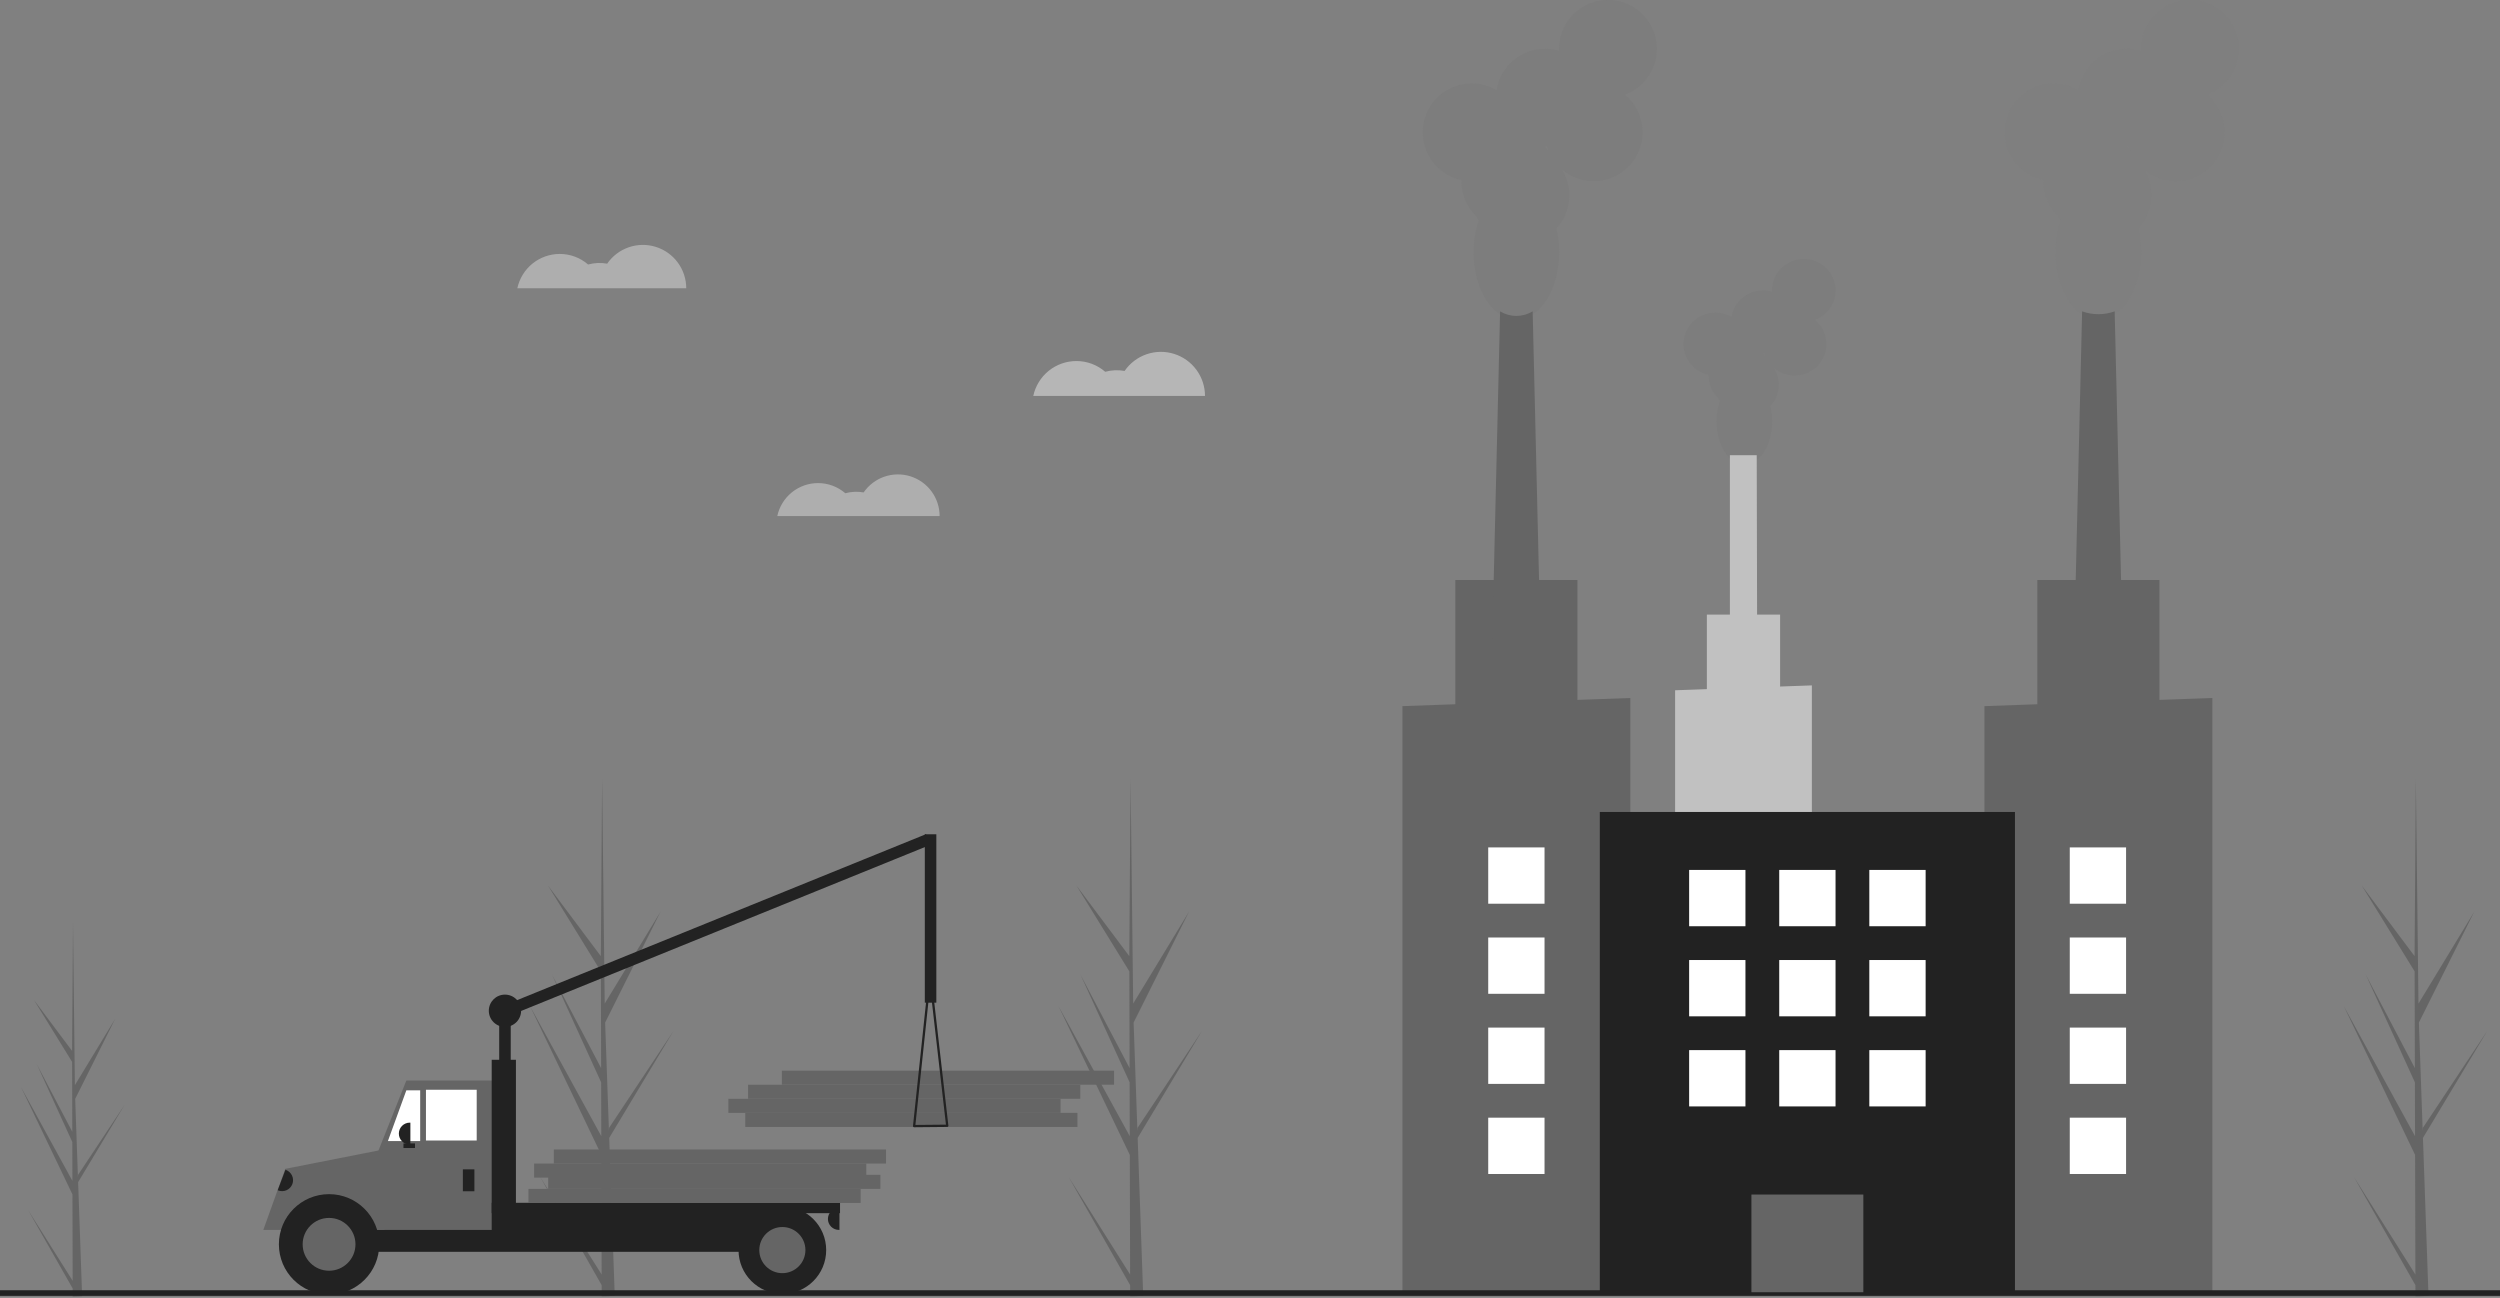 <svg width="888" height="461" viewBox="0 0 888 461" fill="none" xmlns="http://www.w3.org/2000/svg">
<rect x="0" y="0" width="888" height="461" fill="#808080" stroke="none"/>
<g id="projects" clip-path="url(#clip0)">
<path id="cloud" d="M382.337 128.242C386.097 128.238 389.733 129.592 392.573 132.056C394.818 131.443 397.171 131.34 399.461 131.754C401.356 129.003 404.082 126.931 407.239 125.839C410.396 124.748 413.819 124.694 417.009 125.687C420.199 126.68 422.987 128.666 424.968 131.357C426.948 134.047 428.016 137.3 428.016 140.641H367.019C367.766 137.133 369.696 133.988 372.484 131.731C375.272 129.474 378.75 128.243 382.337 128.242Z" fill="#ccc" fill-opacity="0.71"/>
<path id="cloud" d="M290.572 171.59C294.127 171.586 297.564 172.867 300.25 175.196C302.371 174.617 304.596 174.519 306.761 174.91C308.553 172.31 311.129 170.35 314.114 169.318C317.099 168.287 320.336 168.236 323.351 169.175C326.367 170.113 329.003 171.991 330.875 174.535C332.747 177.078 333.757 180.154 333.757 183.312H276.09C276.797 179.995 278.621 177.022 281.257 174.889C283.893 172.755 287.181 171.591 290.572 171.59Z" fill="#ccc" fill-opacity="0.61"/>
<path id="cloud" d="M198.824 90.199C202.523 90.194 206.099 91.527 208.893 93.951C211.101 93.347 213.416 93.246 215.668 93.653C217.532 90.947 220.213 88.908 223.319 87.835C226.424 86.761 229.792 86.709 232.929 87.685C236.067 88.662 238.81 90.616 240.758 93.262C242.706 95.909 243.756 99.109 243.756 102.394H183.756C184.492 98.944 186.389 95.85 189.132 93.63C191.874 91.41 195.296 90.199 198.824 90.199Z" fill="#ccc" fill-opacity="0.61"/>
<g id="background">
<path id="Vector" d="M213.701 452.706L191.827 417.993L213.711 456.488L213.723 460.444C215.284 460.425 216.828 460.365 218.357 460.264L216.573 409.452L216.597 409.059L216.557 408.984L216.387 404.183L239.258 366.136L216.363 400.587L216.295 401.604L214.947 363.214L234.609 323.85L214.793 356.468L213.871 276.895L213.867 276.63L213.864 276.89L213.415 339.628L194.627 314.526L213.432 345.032L213.519 379.394L196.086 346.207L213.529 384.446L213.577 403.553L188.254 357.345L213.597 410.218L213.701 452.706Z" fill="#656565"/>
<path id="Vector_2" d="M401.413 452.706L379.539 417.993L401.423 456.488L401.435 460.444C402.995 460.425 404.54 460.365 406.069 460.264L404.285 409.452L404.309 409.059L404.268 408.984L404.099 404.183L426.97 366.136L404.075 400.587L404.006 401.604L402.659 363.213L422.321 323.85L402.505 356.468L401.583 276.895L401.579 276.63L401.576 276.89L401.127 339.628L382.339 314.526L401.144 345.032L401.231 379.394L383.798 346.207L401.24 384.446L401.289 403.553L375.966 357.345L401.309 410.218L401.413 452.706Z" fill="#656565"/>
<path id="Vector_3" d="M25.811 454.939L10.015 429.872L25.818 457.67L25.827 460.526C26.953 460.513 28.069 460.47 29.173 460.396L27.885 423.705L27.902 423.422L27.873 423.367L27.75 419.9L44.266 392.427L27.733 417.304L27.683 418.038L26.71 390.317L40.908 361.892L26.599 385.445L25.934 327.986L25.931 327.795L25.928 327.983L25.604 373.286L12.037 355.159L25.616 377.188L25.679 402L13.091 378.036L25.686 405.648L25.721 419.445L7.436 386.079L25.735 424.259L25.811 454.939Z" fill="#656565"/>
<path id="Vector_4" d="M857.945 452.706L836.071 417.993L857.955 456.488L857.967 460.444C859.528 460.425 861.073 460.365 862.602 460.264L860.817 409.452L860.841 409.059L860.801 408.984L860.631 404.183L883.502 366.136L860.607 400.587L860.539 401.604L859.191 363.214L878.853 323.85L859.037 356.468L858.115 276.895L858.111 276.63L858.108 276.89L857.659 339.628L838.871 314.526L857.676 345.032L857.763 379.394L840.33 346.207L857.773 384.446L857.821 403.553L832.498 357.345L857.841 410.218L857.945 452.706Z" fill="#656565"/>
</g>
<g id="car">
<g id="wood">
<path id="Vector_5" d="M264.714 400.295H382.714V395.295H264.714V400.295Z" fill="#656565"/>
<path id="Vector_6" d="M258.714 395.295H376.714V390.295H258.714V395.295Z" fill="#656565"/>
<path id="Vector_7" d="M265.714 390.295H383.714V385.295H265.714V390.295Z" fill="#656565"/>
<path id="Vector_8" d="M277.714 385.295H395.714V380.295H277.714V385.295Z" fill="#656565"/>
</g>
<g id="arm">
<path id="longArm" d="M177.305 357.831L178.846 361.627L330.455 300.091L328.914 296.295L177.305 357.831Z" fill="#222222"/>
<g id="shortArm">
<path id="Vector_9" d="M324.395 400.265C324.356 400.222 324.326 400.172 324.308 400.117C324.29 400.062 324.284 400.004 324.29 399.946L329.941 346.514C329.951 346.414 329.999 346.321 330.073 346.253C330.148 346.186 330.245 346.148 330.346 346.147H330.348C330.449 346.147 330.546 346.185 330.621 346.251C330.696 346.318 330.744 346.411 330.755 346.511L336.866 399.832C336.873 399.889 336.867 399.947 336.85 400.001C336.833 400.056 336.804 400.107 336.766 400.15C336.728 400.193 336.682 400.227 336.629 400.251C336.577 400.275 336.52 400.288 336.463 400.288L324.702 400.399H324.698C324.641 400.399 324.584 400.387 324.532 400.364C324.48 400.341 324.433 400.307 324.395 400.265ZM330.365 350.298L325.154 399.575L336 399.473L330.365 350.298Z" fill="#222222"/>
<path id="Vector_10" d="M328.491 356.151H332.588V296.336H328.491V356.151Z" fill="#222222"/>
</g>
</g>
<path id="Vector_11" d="M101.519 430.717H137.163V416.787H101.519V430.717Z" fill="#222222"/>
<path id="Vector_12" d="M104.797 444.646H280.557V429.078H104.797V444.646Z" fill="#222222"/>
<path id="Vector_13" d="M133.68 436.862H175.879V383.806H144.332L133.68 410.565V436.862Z" fill="#656565"/>
<path id="Vector_14" d="M151.298 405.11H169.324V387.084H151.298V405.11Z" fill="white"/>
<path id="Vector_15" d="M137.777 405.315H149.249V387.289H144.332L137.777 405.315Z" fill="white"/>
<path id="Vector_16" d="M164.408 423.137H168.505V415.352H164.408V423.137Z" fill="#222222"/>
<path id="Vector_17" d="M145.767 406.544H145.562C144.53 406.544 143.54 406.134 142.81 405.404C142.08 404.674 141.67 403.684 141.67 402.652C141.67 401.62 142.08 400.63 142.81 399.9C143.54 399.17 144.53 398.76 145.562 398.76H145.767V406.544Z" fill="#222222"/>
<path id="Vector_18" d="M298.174 436.862H297.969C296.937 436.862 295.947 436.452 295.217 435.722C294.487 434.992 294.077 434.002 294.077 432.97C294.077 431.938 294.487 430.948 295.217 430.218C295.947 429.488 296.937 429.078 297.969 429.078H298.174V436.862V436.862Z" fill="#222222"/>
<path id="Vector_19" d="M117.293 429.019C114.246 429.058 111.247 429.783 108.519 431.141C105.792 432.499 103.405 434.455 101.537 436.862H93.53L101.315 415.178L137.573 408.027L136.548 436.862H133.048C131.181 434.455 128.794 432.499 126.066 431.141C123.338 429.783 120.34 429.058 117.293 429.019Z" fill="#656565"/>
<path id="Vector_20" d="M116.882 459.805C126.725 459.805 134.704 451.826 134.704 441.983C134.704 432.14 126.725 424.161 116.882 424.161C107.04 424.161 99.061 432.14 99.061 441.983C99.061 451.826 107.04 459.805 116.882 459.805Z" fill="#222222"/>
<path id="Vector_21" d="M116.883 451.363C122.063 451.363 126.263 447.164 126.263 441.983C126.263 436.803 122.063 432.604 116.883 432.604C111.702 432.604 107.503 436.803 107.503 441.983C107.503 447.164 111.702 451.363 116.883 451.363Z" fill="#656565"/>
<path id="Vector_22" d="M277.894 459.6C286.492 459.6 293.462 452.63 293.462 444.031C293.462 435.433 286.492 428.463 277.894 428.463C269.295 428.463 262.325 435.433 262.325 444.031C262.325 452.63 269.295 459.6 277.894 459.6Z" fill="#222222"/>
<path id="Vector_23" d="M277.893 452.226C282.419 452.226 286.087 448.557 286.087 444.032C286.087 439.506 282.419 435.838 277.893 435.838C273.368 435.838 269.699 439.506 269.699 444.032C269.699 448.557 273.368 452.226 277.893 452.226Z" fill="#656565"/>
<path id="Vector_24" d="M174.65 438.501H183.254V376.432H174.65V438.501Z" fill="#222222"/>
<path id="Vector_25" d="M174.65 430.922H298.379V427.235H174.65V430.922Z" fill="#222222"/>
<path id="Vector_26" d="M143.308 407.773H147.405V406.135H143.308V407.773Z" fill="#222222"/>
<path id="Vector_27" d="M101.39 415.494L101.581 415.567C102.547 415.932 103.328 416.666 103.752 417.606C104.177 418.547 104.21 419.618 103.845 420.584C103.48 421.549 102.746 422.33 101.805 422.755C100.864 423.179 99.793 423.213 98.828 422.847L98.636 422.775L101.39 415.494Z" fill="#222222"/>
<path id="Vector_28" d="M179.362 364.756C182.53 364.756 185.098 362.188 185.098 359.02C185.098 355.852 182.53 353.284 179.362 353.284C176.194 353.284 173.626 355.852 173.626 359.02C173.626 362.188 176.194 364.756 179.362 364.756Z" fill="#222222"/>
<path id="Vector_29" d="M187.714 427.295H305.714V422.295H187.714V427.295Z" fill="#656565"/>
<path id="Vector_30" d="M194.714 422.295H312.714V417.295H194.714V422.295Z" fill="#656565"/>
<path id="Vector_31" d="M189.714 418.295H307.714V413.295H189.714V418.295Z" fill="#656565"/>
<path id="Vector_32" d="M196.714 413.295H314.714V408.295H196.714V413.295Z" fill="#656565"/>
<path id="Vector_33" d="M177.313 387.289H181.41V358.201H177.313V387.289Z" fill="#222222"/>
</g>
<path id="smoke" d="M519.111 63.955C519.108 64.081 519.101 64.206 519.101 64.332C519.099 66.652 519.563 68.949 520.467 71.086C521.37 73.222 522.695 75.156 524.361 76.77C524.621 77.325 524.911 77.866 525.228 78.39C524.023 82.014 523.418 85.812 523.438 89.632C523.438 102.805 530.234 113.485 538.618 113.485C547.001 113.485 553.797 102.805 553.797 89.632C553.803 86.778 553.471 83.933 552.808 81.158C555.411 78.341 557.006 74.741 557.344 70.92C557.682 67.1 556.743 63.275 554.675 60.045C556.404 61.557 558.417 62.71 560.596 63.437C562.775 64.164 565.076 64.451 567.367 64.282C569.658 64.112 571.892 63.49 573.94 62.45C575.989 61.41 577.81 59.973 579.298 58.224C580.787 56.474 581.913 54.447 582.612 52.258C583.31 50.07 583.567 47.765 583.368 45.477C583.168 43.188 582.516 40.962 581.449 38.928C580.382 36.894 578.922 35.092 577.153 33.626C580.128 32.529 582.745 30.637 584.72 28.156C586.695 25.676 587.952 22.702 588.355 19.557C588.759 16.412 588.293 13.217 587.008 10.318C585.723 7.42 583.668 4.929 581.067 3.116C578.466 1.303 575.418 0.238 572.253 0.035C569.089 -0.167 565.93 0.502 563.119 1.969C560.309 3.436 557.954 5.645 556.31 8.356C554.667 11.068 553.797 14.177 553.797 17.348C553.797 17.602 553.806 17.854 553.816 18.105C551.434 17.378 548.924 17.171 546.455 17.5C543.986 17.828 541.617 18.684 539.508 20.01C537.399 21.335 535.6 23.098 534.233 25.18C532.867 27.262 531.964 29.614 531.586 32.076C529.423 30.789 527.005 29.988 524.501 29.729C521.997 29.47 519.467 29.759 517.085 30.576C514.704 31.393 512.529 32.718 510.712 34.46C508.894 36.202 507.478 38.319 506.56 40.663C505.643 43.007 505.247 45.523 505.399 48.036C505.551 50.549 506.249 52.998 507.443 55.214C508.637 57.431 510.299 59.36 512.314 60.87C514.329 62.379 516.648 63.432 519.111 63.955V63.955ZM548.737 52.044C548.987 52.044 549.236 52.036 549.484 52.025C549.639 52.538 549.818 53.04 550.02 53.531C549.606 53.01 549.163 52.513 548.692 52.043L548.737 52.044Z" fill="#656565" fill-opacity="0.12"/>
<path id="smoke" d="M606.928 133.139C606.926 133.22 606.921 133.301 606.921 133.382C606.92 134.875 607.222 136.352 607.809 137.726C608.396 139.101 609.256 140.344 610.338 141.383C610.507 141.74 610.695 142.088 610.902 142.425C610.118 144.756 609.726 147.199 609.739 149.656C609.739 158.13 614.153 165 619.599 165C625.045 165 629.46 158.13 629.46 149.656C629.464 147.82 629.248 145.991 628.817 144.205C630.508 142.394 631.544 140.077 631.764 137.62C631.983 135.162 631.373 132.702 630.03 130.625C631.153 131.597 632.461 132.338 633.876 132.806C635.291 133.274 636.787 133.459 638.275 133.35C639.763 133.241 641.214 132.84 642.545 132.171C643.875 131.502 645.058 130.578 646.025 129.453C646.992 128.328 647.723 127.023 648.177 125.616C648.631 124.208 648.798 122.725 648.668 121.253C648.539 119.781 648.115 118.349 647.422 117.041C646.729 115.732 645.781 114.573 644.632 113.63C646.564 112.924 648.264 111.707 649.547 110.112C650.83 108.516 651.646 106.603 651.908 104.58C652.17 102.557 651.868 100.502 651.033 98.637C650.198 96.773 648.864 95.171 647.174 94.004C645.484 92.838 643.504 92.153 641.449 92.023C639.393 91.893 637.341 92.323 635.515 93.266C633.69 94.21 632.16 95.631 631.092 97.375C630.024 99.119 629.46 101.12 629.46 103.159C629.46 103.323 629.465 103.485 629.472 103.646C627.925 103.178 626.294 103.045 624.69 103.257C623.086 103.468 621.547 104.019 620.177 104.871C618.808 105.724 617.639 106.858 616.751 108.198C615.863 109.537 615.277 111.05 615.032 112.633C613.626 111.805 612.056 111.29 610.429 111.123C608.803 110.957 607.159 111.143 605.612 111.668C604.065 112.194 602.652 113.046 601.472 114.167C600.291 115.287 599.371 116.649 598.775 118.157C598.179 119.665 597.922 121.283 598.021 122.899C598.12 124.516 598.573 126.091 599.349 127.517C600.124 128.943 601.204 130.184 602.513 131.155C603.821 132.126 605.328 132.803 606.928 133.139ZM626.173 125.478C626.335 125.478 626.497 125.472 626.658 125.466C626.759 125.795 626.875 126.118 627.006 126.434C626.737 126.099 626.449 125.779 626.144 125.477L626.173 125.478Z" fill="#656565" fill-opacity="0.11"/>
<path id="smoke" d="M725.841 63.955C725.838 64.081 725.832 64.206 725.832 64.332C725.829 66.652 726.294 68.949 727.197 71.086C728.101 73.222 729.425 75.156 731.091 76.77C731.352 77.325 731.641 77.866 731.959 78.39C730.753 82.014 730.148 85.812 730.169 89.632C730.169 102.805 736.965 113.485 745.348 113.485C753.732 113.485 760.528 102.805 760.528 89.632C760.534 86.778 760.202 83.933 759.538 81.158C762.141 78.341 763.737 74.741 764.074 70.92C764.412 67.1 763.473 63.275 761.405 60.045C763.135 61.557 765.148 62.71 767.326 63.437C769.505 64.164 771.807 64.451 774.098 64.282C776.389 64.113 778.623 63.49 780.671 62.45C782.719 61.41 784.54 59.974 786.029 58.224C787.517 56.475 788.644 54.447 789.342 52.259C790.041 50.07 790.298 47.765 790.098 45.477C789.899 43.188 789.247 40.962 788.18 38.928C787.113 36.894 785.653 35.092 783.884 33.626C786.858 32.529 789.475 30.637 791.45 28.156C793.425 25.676 794.682 22.702 795.086 19.557C795.489 16.412 795.023 13.217 793.738 10.318C792.453 7.42 790.399 4.929 787.797 3.116C785.196 1.303 782.148 0.238 778.984 0.035C775.82 -0.167 772.661 0.502 769.85 1.969C767.039 3.436 764.684 5.645 763.041 8.356C761.397 11.068 760.528 14.177 760.528 17.348C760.528 17.602 760.536 17.854 760.547 18.105C758.165 17.378 755.654 17.171 753.185 17.5C750.716 17.828 748.347 18.684 746.238 20.01C744.13 21.335 742.331 23.098 740.964 25.18C739.597 27.262 738.694 29.614 738.317 32.076C736.153 30.789 733.736 29.988 731.231 29.729C728.727 29.47 726.197 29.759 723.816 30.576C721.435 31.393 719.26 32.718 717.442 34.46C715.625 36.202 714.208 38.319 713.291 40.663C712.373 43.007 711.977 45.523 712.13 48.036C712.282 50.549 712.979 52.998 714.174 55.214C715.368 57.431 717.03 59.36 719.045 60.87C721.059 62.379 723.379 63.432 725.841 63.955ZM755.468 52.044C755.718 52.044 755.966 52.036 756.214 52.025C756.37 52.538 756.548 53.04 756.75 53.531C756.336 53.01 755.893 52.513 755.423 52.043L755.468 52.044Z" fill="#656565" fill-opacity="0.05"/>
<g id="whiteHouse">
<g id="first">
<path id="Vector_34" d="M498.141 250.82V459H579.092V247.93L560.301 248.6V206.01H516.931V250.15L498.141 250.82Z" fill="#656565"/>
<path id="Vector_35" d="M528.617 321H548.617V301H528.617V321Z" fill="white"/>
<path id="Vector_36" d="M528.617 353H548.617V333H528.617V353Z" fill="white"/>
<path id="Vector_37" d="M528.617 385H548.617V365H528.617V385Z" fill="white"/>
<path id="Vector_38" d="M528.617 417H548.617V397H528.617V417Z" fill="white"/>
<path id="Vector_39" d="M529.941 232.03H547.292L546.672 206.01V206L544.401 110.59C542.66 111.654 540.658 112.217 538.616 112.217C536.575 112.217 534.573 111.654 532.832 110.59L530.562 206V206.01L529.941 232.03Z" fill="#656565"/>
</g>
<g id="second">
<path id="Vector_40" d="M736.674 232.03H754.022L751.131 110.594C747.392 111.937 743.303 111.937 739.565 110.594L736.674 232.03Z" fill="#656565"/>
<path id="Vector_41" d="M704.871 250.82V459H785.831V247.93L779.181 248.17L767.031 248.6V206.01H723.661V250.15L704.871 250.82Z" fill="#656565"/>
<path id="Vector_42" d="M735.182 321H755.182V301H735.182V321Z" fill="white"/>
<path id="Vector_43" d="M735.182 353H755.182V333H735.182V353Z" fill="white"/>
<path id="Vector_44" d="M735.182 385H755.182V365H735.182V385Z" fill="white"/>
<path id="Vector_45" d="M735.182 417H755.182V397H735.182V417Z" fill="white"/>
</g>
<path id="third" d="M594.999 370.091V245.186L606.275 244.783V218.296H614.454V161.692H623.988L624.119 218.296H632.297V243.854L643.573 243.451V370.091H594.999Z" fill="#CCCCCC" fill-opacity="0.85"/>
</g>
<g id="darkHouse">
<path id="Vector_46" d="M568.254 459H715.712V288.411H568.254V459Z" fill="#222222"/>
<path id="Vector_47" d="M663.983 329H683.983V309H663.983V329Z" fill="white"/>
<path id="Vector_48" d="M631.983 329H651.983V309H631.983V329Z" fill="white"/>
<path id="Vector_49" d="M599.983 329H619.983V309H599.983V329Z" fill="white"/>
<path id="Vector_50" d="M663.983 361H683.983V341H663.983V361Z" fill="white"/>
<path id="Vector_51" d="M631.983 361H651.983V341H631.983V361Z" fill="white"/>
<path id="Vector_52" d="M599.983 361H619.983V341H599.983V361Z" fill="white"/>
<path id="Vector_53" d="M663.983 393H683.983V373H663.983V393Z" fill="white"/>
<path id="Vector_54" d="M631.983 393H651.983V373H631.983V393Z" fill="white"/>
<path id="Vector_55" d="M599.983 393H619.983V373H599.983V393Z" fill="white"/>
<path id="Vector_56" d="M888 458.295H0V460.295H888V458.295Z" fill="#222222"/>
<path id="Vector_57" d="M622.105 459H661.861V424.304H622.105V459Z" fill="#656565"/>
</g>
</g>
<defs>
<clipPath id="clip0">
<rect width="888" height="460.526" fill="white"/>
</clipPath>
</defs>
</svg>
